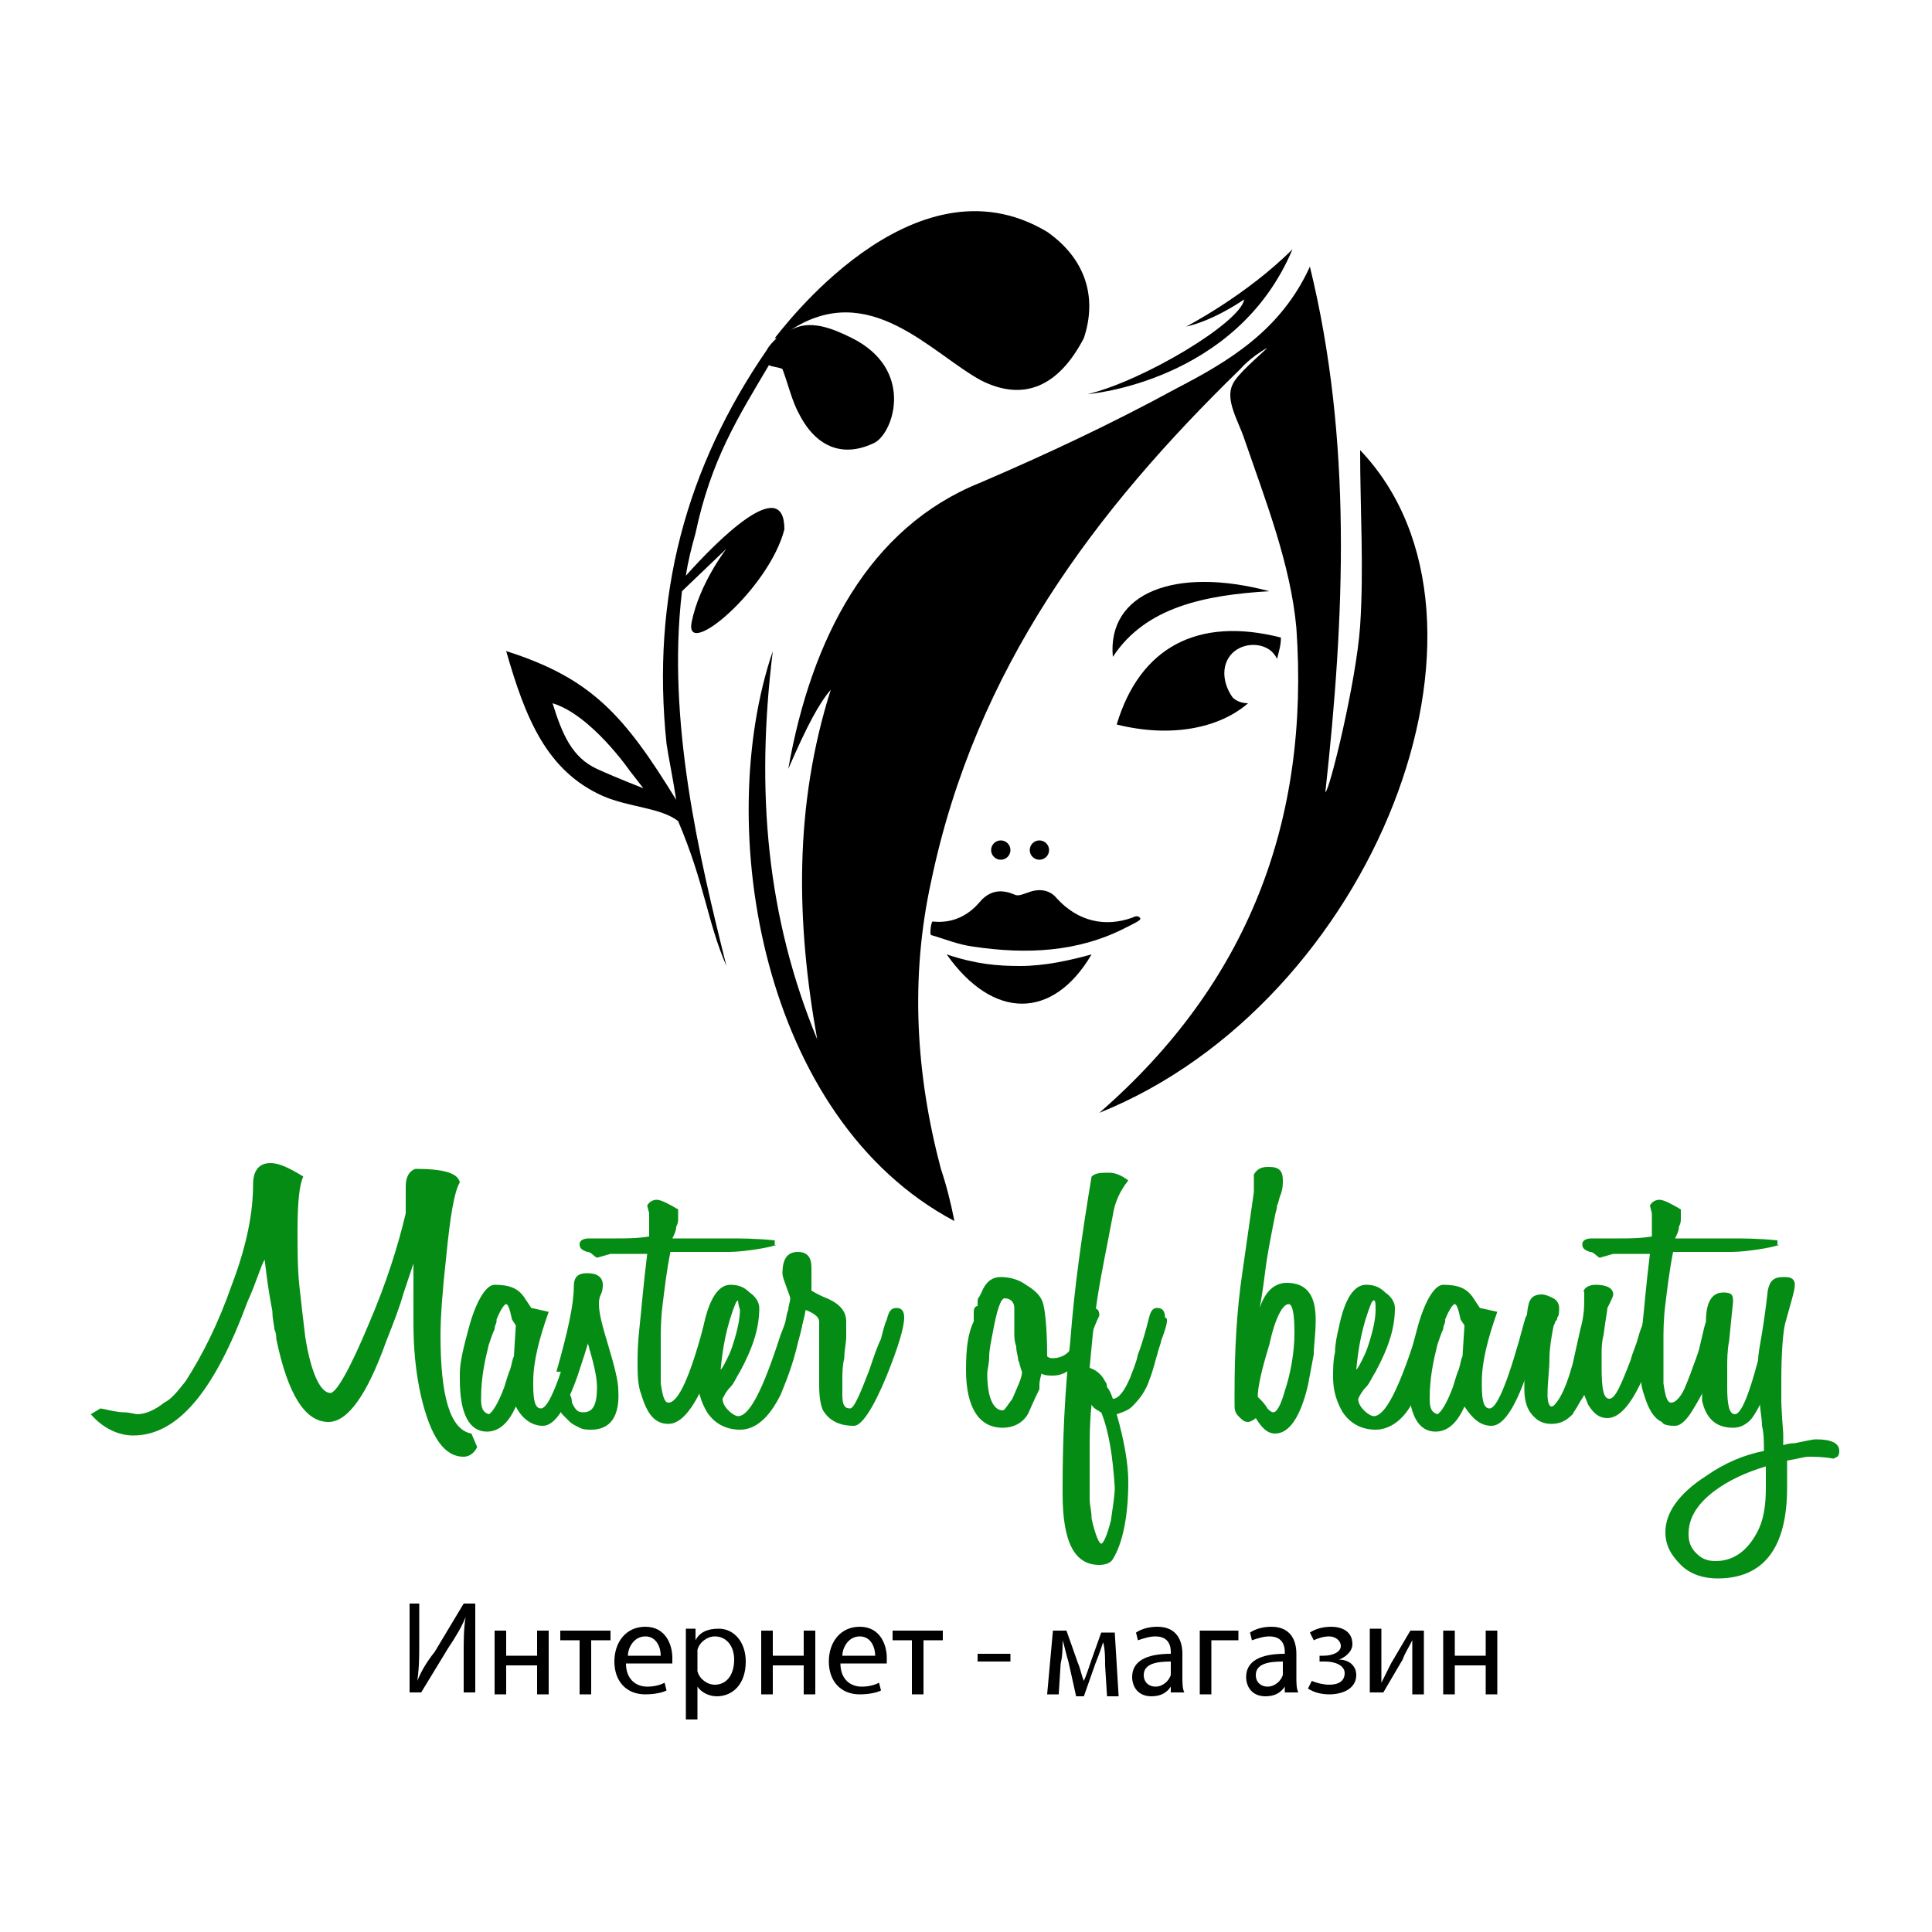 <?xml version="1.0" encoding="UTF-8"?>
<!-- Generator: Adobe Illustrator 21.0.0, SVG Export Plug-In . SVG Version: 6.00 Build 0)  -->
<svg version="1.1" id="Слой_1" xmlns="http://www.w3.org/2000/svg" xmlns:xlink="http://www.w3.org/1999/xlink" x="0px" y="0px" viewBox="0 0 100 100" style="enable-background:new 0 0 100 100;" xml:space="preserve">
<style type="text/css">
	.st0{fill:#058C14;}
</style>
<path d="M-516-117.3"/>
<path d="M-515.4-121.3c0.6-3.5,1.4-7,2.4-10.5"/>
<g>
	<g>
		<path d="M65.7,30.6c-4.9-1.3-8.4,0.1-8.1,3.4C59.3,31.4,62.4,30.8,65.7,30.6z"/>
		<path d="M59,47.5c0.1,0.1-0.1,0.2-0.7,0.5c-2.5,1.3-5.2,1.4-7.9,1c-0.8-0.1-1.5-0.4-2.2-0.6c-0.1,0,0-0.8,0.1-0.7    c1,0.1,1.8-0.3,2.4-1c0.5-0.6,1.1-0.7,1.8-0.4c0.2,0.1,0.4,0,0.7-0.1c0.5-0.2,1.1-0.2,1.5,0.3c1.1,1.2,2.5,1.5,3.9,1    C58.8,47.4,58.9,47.4,59,47.5z"/>
		<path d="M52.8,50c-1.2,0-2.3-0.1-3.8-0.6c2.4,3.4,5.5,3.4,7.5,0C55.4,49.7,54.1,50,52.8,50z"/>
		<g>
			<path d="M70.4,23.3c0,3.1,0.2,6.1,0,9.1c-0.2,2.9-1.6,8.6-1.8,8.6c1-9.1,1.4-18.2-0.8-27.2c-1.5,3.3-4.2,4.9-6.9,6.3     c-3.3,1.8-6.7,3.4-10.2,4.9C45,27.3,42,33,40.8,39.8c1-2.3,1.6-3.4,2.2-4.1c-1.9,6-1.8,12-0.7,18.1c-2.6-6.3-3.2-12.8-2.3-20.1     c-3.1,9.1-0.6,24.2,9.4,29.5c-0.2-1-0.4-1.8-0.7-2.7c-1.3-4.9-1.6-9.9-0.5-14.9c2.3-11,8.5-19.2,16-26.5c0,0,0.5-0.6,1.4-1.1     c-0.4,0.4-1.6,1.4-1.8,1.9c-0.4,0.8,0.3,1.9,0.6,2.8c1.1,3.2,2.4,6.5,2.7,9.8c0.7,10-2.5,18.4-10.2,25.1     C71.1,51.9,78.8,32.1,70.4,23.3z"/>
			<path d="M54.2,12c-7-4.2-13.9,5.3-14.1,5.5c0,0,0,0,0.1,0c-0.2,0.2-0.4,0.4-0.5,0.6c-4.2,6.1-6,12.8-5.2,20.4     c0.1,0.7,0.3,1.6,0.5,2.9c-2.7-4.4-4.4-6.3-8.8-7.7c1,3.5,2.1,6.2,5,7.5c1.4,0.6,3,0.6,3.9,1.3c1.4,3.3,1.5,5.2,2.5,7.5     c-1.4-5.6-3.1-12.7-2.3-19.4l2.3-2.2c0,0-1.4,1.8-1.8,3.8c-0.4,2,4-1.7,4.8-4.8c0-2.9-3.5,0.6-5.1,2.4c0.1-0.7,0.3-1.5,0.5-2.2     c0.8-3.8,2.2-6,3.8-8.7c0.2,0.1,0.5,0.1,0.7,0.2c0.3,0.8,0.5,1.7,0.9,2.4c0.9,1.7,2.3,2.2,3.9,1.4c1-0.6,2-3.8-1.2-5.4     c-1-0.5-2.2-1-3.2-0.4c4.1-2.7,7.3,1.2,9.9,2.6c2.2,1.1,4,0.3,5.3-2.2C56.8,15.4,56.2,13.4,54.2,12z M30.9,39.8     c-1.3-0.6-1.8-1.8-2.3-3.4c2,0.6,4,3.5,4,3.5l0.7,0.9C33.3,40.8,32,40.3,30.9,39.8z"/>
			<path d="M56.3,20.4c0,0,7.7-0.6,10.6-7.5c-2.4,2.4-5.5,4-5.5,4s1.2-0.2,3-1.4C64.2,16.7,59.2,19.7,56.3,20.4z"/>
		</g>
		<g>
			<circle cx="51.8" cy="44" r="0.5"/>
			<circle cx="53.8" cy="44" r="0.5"/>
		</g>
		<path d="M63.7,33.9c0.5-0.6,1.5-0.7,2.1-0.2c0.1,0.1,0.2,0.2,0.3,0.4c0.1-0.4,0.2-0.7,0.2-1.1c-4.3-1.1-7.3,0.5-8.5,4.5    c2.8,0.7,5.3,0.2,6.8-1.1c-0.3,0-0.6-0.1-0.8-0.3C63.3,35.4,63.2,34.5,63.7,33.9z"/>
	</g>
	<g>
		<path d="M21.7,83v2c0,0.7,0,1.3-0.1,2l0,0c0.2-0.5,0.5-1,0.9-1.5L24,83h0.6v4.6h-0.6v-2c0-0.7,0-1.3,0.1-1.9l0,0    c-0.2,0.5-0.5,1-0.9,1.6l-1.4,2.3h-0.6V83H21.7z"/>
		<path d="M26.2,84.4v1.3h1.6v-1.3h0.6v3.3h-0.6v-1.5h-1.6v1.5h-0.6v-3.3H26.2z"/>
		<path d="M31.6,84.4v0.5h-1v2.8H30v-2.8h-1v-0.5H31.6z"/>
		<path d="M32.4,86.1c0,0.8,0.5,1.2,1.1,1.2c0.4,0,0.7-0.1,0.9-0.2l0.1,0.4c-0.2,0.1-0.6,0.2-1.1,0.2c-1,0-1.6-0.7-1.6-1.7    c0-1,0.6-1.8,1.6-1.8c1.1,0,1.4,1,1.4,1.6c0,0.1,0,0.2,0,0.3H32.4z M34.2,85.7c0-0.4-0.2-1-0.8-1c-0.6,0-0.9,0.6-0.9,1H34.2z"/>
		<path d="M35.5,85.4c0-0.4,0-0.8,0-1.1H36l0,0.6h0c0.2-0.4,0.6-0.6,1.2-0.6c0.8,0,1.4,0.7,1.4,1.7c0,1.2-0.7,1.8-1.5,1.8    c-0.4,0-0.8-0.2-1-0.5h0V89h-0.6V85.4z M36.1,86.3c0,0.1,0,0.2,0,0.2c0.1,0.4,0.5,0.7,0.9,0.7c0.6,0,1-0.5,1-1.3    c0-0.7-0.4-1.2-1-1.2c-0.4,0-0.8,0.3-0.9,0.7c0,0.1,0,0.2,0,0.2V86.3z"/>
		<path d="M40,84.4v1.3h1.6v-1.3h0.6v3.3h-0.6v-1.5H40v1.5h-0.6v-3.3H40z"/>
		<path d="M43.5,86.1c0,0.8,0.5,1.2,1.1,1.2c0.4,0,0.7-0.1,0.9-0.2l0.1,0.4c-0.2,0.1-0.6,0.2-1.1,0.2c-1,0-1.6-0.7-1.6-1.7    c0-1,0.6-1.8,1.6-1.8c1.1,0,1.4,1,1.4,1.6c0,0.1,0,0.2,0,0.3H43.5z M45.3,85.7c0-0.4-0.2-1-0.8-1c-0.6,0-0.9,0.6-0.9,1H45.3z"/>
		<path d="M48.8,84.4v0.5h-1v2.8h-0.6v-2.8h-1v-0.5H48.8z"/>
		<path d="M52.3,85.6V86h-1.7v-0.4H52.3z"/>
		<path d="M54.5,84.4h0.7l0.6,1.7c0.1,0.2,0.2,0.7,0.3,0.9h0c0.1-0.2,0.3-0.8,0.4-1.1l0.5-1.4h0.7l0.2,3.3h-0.6l-0.1-1.6    c0-0.4,0-0.8-0.1-1.2h0c-0.1,0.3-0.2,0.6-0.4,1.1l-0.6,1.7h-0.4L55.3,86c-0.1-0.3-0.2-0.8-0.3-1.1h0c0,0.4,0,0.8-0.1,1.2l-0.1,1.6    h-0.6L54.5,84.4z"/>
		<path d="M60.6,87.7l0-0.4h0c-0.2,0.3-0.5,0.5-1,0.5c-0.7,0-1-0.5-1-1c0-0.8,0.7-1.2,2-1.2v-0.1c0-0.3-0.1-0.8-0.8-0.8    c-0.3,0-0.6,0.1-0.9,0.2l-0.1-0.4c0.3-0.2,0.7-0.3,1.1-0.3c1,0,1.3,0.7,1.3,1.4v1.2c0,0.3,0,0.6,0.1,0.8H60.6z M60.6,86    c-0.7,0-1.4,0.1-1.4,0.7c0,0.4,0.3,0.6,0.6,0.6c0.4,0,0.7-0.3,0.8-0.6c0-0.1,0-0.1,0-0.2V86z"/>
		<path d="M64.1,84.4v0.5h-1.4v2.8h-0.6v-3.3H64.1z"/>
		<path d="M66.5,87.7l0-0.4h0c-0.2,0.3-0.5,0.5-1,0.5c-0.7,0-1-0.5-1-1c0-0.8,0.7-1.2,2-1.2v-0.1c0-0.3-0.1-0.8-0.8-0.8    c-0.3,0-0.6,0.1-0.9,0.2l-0.1-0.4c0.3-0.2,0.7-0.3,1.1-0.3c1,0,1.3,0.7,1.3,1.4v1.2c0,0.3,0,0.6,0.1,0.8H66.5z M66.4,86    c-0.7,0-1.4,0.1-1.4,0.7c0,0.4,0.3,0.6,0.6,0.6c0.4,0,0.7-0.3,0.8-0.6c0-0.1,0-0.1,0-0.2V86z"/>
		<path d="M68.2,85.7h0.3c0.5,0,0.9-0.2,0.9-0.5c0-0.3-0.3-0.5-0.6-0.5c-0.3,0-0.6,0.1-0.8,0.2l-0.2-0.4c0.3-0.2,0.7-0.3,1.1-0.3    c0.5,0,1.1,0.2,1.1,0.9c0,0.4-0.4,0.7-0.7,0.8v0c0.5,0,0.9,0.3,0.9,0.8c0,0.7-0.7,1-1.4,1c-0.4,0-0.8-0.1-1.1-0.3l0.2-0.4    c0.2,0.1,0.6,0.2,0.9,0.2c0.5,0,0.8-0.2,0.8-0.6c0-0.4-0.5-0.6-1-0.6h-0.3V85.7z"/>
		<path d="M71.5,84.4v1.4c0,0.5,0,0.9,0,1.3l0,0c0.2-0.4,0.3-0.6,0.5-1l1-1.7h0.7v3.3h-0.6v-1.4c0-0.5,0-0.8,0-1.4h0    c-0.2,0.4-0.4,0.7-0.5,1c-0.3,0.5-0.7,1.2-1,1.7h-0.7v-3.3H71.5z"/>
		<path d="M75.3,84.4v1.3h1.6v-1.3h0.6v3.3h-0.6v-1.5h-1.6v1.5h-0.6v-3.3H75.3z"/>
	</g>
	<g>
		<g>
			<path class="st0" d="M24.7,74.9c-0.2,0.4-0.5,0.5-0.7,0.5c-1,0-1.7-1-2.2-3.1c-0.3-1.3-0.4-2.6-0.4-3.8c0-0.1,0-0.3,0-0.6     c0-0.2,0-0.5,0-0.8c0-0.3,0-0.6,0-0.8c0-0.2,0-0.4,0-0.6v-0.3c-0.1,0.3-0.3,0.9-0.5,1.5c-0.2,0.7-0.5,1.5-0.9,2.5     c-1,2.8-2,4.2-3,4.2c-1.2,0-2.1-1.4-2.7-4.3c0-0.1,0-0.3-0.1-0.5c0-0.2-0.1-0.5-0.1-0.9c0-0.1-0.2-0.9-0.4-2.7     c-0.2,0.3-0.4,1.1-0.9,2.2c-1.7,4.6-3.6,6.9-5.9,6.9c-0.8,0-1.6-0.4-2.2-1.1l0.5-0.3c0.5,0.1,0.9,0.2,1.2,0.2     c0.3,0,0.6,0.1,0.7,0.1c0.4,0,0.9-0.2,1.4-0.6v0c0.4-0.2,0.7-0.6,1.1-1.1c0.9-1.4,1.7-3,2.4-5c0.8-2.1,1.1-3.8,1.1-5.2     c0-0.7,0.3-1.1,0.9-1.1c0.4,0,0.9,0.2,1.7,0.7c-0.2,0.4-0.3,1.3-0.3,2.8c0,1,0,2,0.1,2.9c0.1,0.9,0.2,1.8,0.3,2.6     c0.3,1.9,0.8,2.9,1.3,2.9c0.3,0,1-1.2,2-3.6c0.9-2.1,1.5-4,1.9-5.7c0-0.1,0-0.2,0-0.5c0-0.2,0-0.5,0-0.9c0-0.5,0.2-0.8,0.5-0.9     c1.4,0,2.2,0.2,2.3,0.7c-0.3,0.5-0.5,1.8-0.7,3.8c-0.2,1.8-0.3,3.2-0.3,4.1c0,3.2,0.5,4.9,1.6,5.1L24.7,74.9z"/>
			<path class="st0" d="M26.7,72.8c-0.4,0.9-0.9,1.3-1.5,1.3c-0.9,0-1.4-0.9-1.4-2.7v-0.3c0-0.6,0.2-1.4,0.5-2.5     c0.4-1.4,0.9-2.1,1.3-2.1c0.8,0,1.2,0.2,1.5,0.6l0.4,0.6l0.9,0.2c-0.5,1.4-0.8,2.6-0.8,3.6v0.2c0,0.8,0.1,1.2,0.4,1.2     c0.4,0,1-1.5,1.8-4.5c0.1-0.4,0.3-0.6,0.5-0.6c0.3,0,0.4,0.2,0.4,0.5c0,0.4-0.3,1.4-0.8,2.9c-0.6,1.7-1.2,2.6-1.8,2.6     C27.5,73.8,27,73.4,26.7,72.8z M26.7,68.6l-0.2-0.3c-0.1-0.5-0.2-0.8-0.3-0.8c-0.1,0-0.3,0.3-0.5,0.8l0,0.1     c0,0.1-0.1,0.2-0.1,0.4c-0.1,0.2-0.2,0.5-0.3,0.8c-0.2,0.8-0.4,1.7-0.4,2.8c0,0.5,0.1,0.7,0.4,0.8c0.2-0.1,0.5-0.6,0.8-1.4     c0.1-0.3,0.2-0.7,0.3-0.9c0.1-0.3,0.1-0.5,0.2-0.7L26.7,68.6z"/>
			<path class="st0" d="M30.6,74c-0.2,0-0.4,0-0.6-0.1c-0.2-0.1-0.4-0.2-0.5-0.3c-0.1-0.1-0.3-0.3-0.4-0.4c-0.1-0.1-0.1-0.3-0.1-0.5     c0-0.3,0.1-0.5,0.3-0.6c0.2,0,0.3,0.2,0.3,0.5c0.2,0.4,0.3,0.5,0.6,0.5c0.5,0,0.7-0.4,0.7-1.3c0-0.4-0.1-1-0.4-2     c0-0.1-0.1-0.3-0.2-0.6c-0.3,1.2-0.7,1.8-1,1.8c0,0,0,0-0.1,0c-0.1,0-0.2,0-0.4,0c0.6-2.1,0.9-3.5,0.9-4.4c0-0.5,0.2-0.7,0.7-0.7     c0.5,0,0.8,0.2,0.8,0.6c0,0.1,0,0.3-0.1,0.5c-0.1,0.2-0.1,0.4-0.1,0.5c0,0.5,0.2,1.2,0.5,2.2c0.3,1,0.5,1.8,0.5,2.2     C32.1,73.3,31.6,74,30.6,74z"/>
			<path class="st0" d="M40.2,64.4c-0.1,0.1-0.6,0.2-1.3,0.3c-0.7,0.1-1.1,0.1-1.3,0.1c-0.4,0-0.7,0-1,0c-0.3,0-0.7,0-1,0l-0.9,0     c-0.2,1-0.3,1.9-0.4,2.7c-0.1,0.8-0.1,1.4-0.1,1.9c0,0.6,0,1,0,1.4c0,0.4,0,0.6,0,0.8c0.1,0.7,0.2,1,0.4,1c0.5,0,1.1-1.3,1.8-3.9     c0.2-0.7,0.4-1,0.6-1c0.3,0,0.5,0.2,0.5,0.5c0,0.5-0.3,1.4-0.8,2.8c-0.7,1.8-1.4,2.7-2.1,2.7c-0.7,0-1.1-0.5-1.4-1.5     c-0.2-0.5-0.2-1.1-0.2-1.8c0-0.2,0-0.8,0.1-1.7c0.1-0.9,0.2-2.2,0.4-3.8c-0.1,0-0.3,0-0.6,0c-0.3,0-0.7,0-1.3,0l-0.7,0.2     c-0.2-0.1-0.3-0.3-0.5-0.3c-0.3-0.1-0.4-0.2-0.4-0.4c0-0.2,0.2-0.3,0.5-0.3c0.4,0,0.9,0,1.4,0c0.5,0,1.1,0,1.7-0.1v0     c0,0.1,0,0,0-0.2c0-0.2,0-0.5,0-1l-0.1-0.4c0.1-0.2,0.3-0.3,0.5-0.3c0.2,0,0.6,0.2,1.1,0.5v0.5c0,0.1,0,0.2-0.1,0.4     c0,0.2-0.1,0.4-0.2,0.6h0.5c0.3,0,0.6,0,0.8,0s0.4,0,0.6,0c0.1,0,0.4,0,1,0c0.6,0,1.4,0,2.4,0.1v0.3L40.2,64.4z"/>
			<path class="st0" d="M41.3,69.5c-0.3,1.3-0.7,2.2-0.9,2.7c-0.6,1.2-1.3,1.8-2.1,1.8c-0.7,0-1.3-0.3-1.7-0.9     c-0.3-0.5-0.5-1.1-0.5-1.8c0-0.4,0-0.9,0.1-1.3c0-0.4,0.1-0.9,0.2-1.3c0.3-1.5,0.8-2.2,1.4-2.2c0.4,0,0.7,0.1,1,0.4     c0.3,0.2,0.5,0.5,0.5,0.8c0,1-0.3,2-1,3.3c-0.2,0.3-0.3,0.6-0.5,0.8c-0.2,0.2-0.3,0.4-0.4,0.6c0,0.2,0.1,0.4,0.3,0.6     c0.2,0.2,0.4,0.3,0.5,0.3c0.6,0,1.3-1.4,2.2-4.2c0.3-0.8,0.5-1.2,0.6-1.2c0.3,0,0.5,0.1,0.5,0.4C41.6,68.3,41.5,68.8,41.3,69.5z      M38.2,67.3c0,0-0.1,0.1-0.1,0.1c-0.5,1.2-0.7,2.4-0.8,3.5c0.1-0.1,0.2-0.3,0.3-0.5c0.1-0.2,0.2-0.4,0.3-0.7     c0.3-0.9,0.4-1.5,0.4-1.9C38.2,67.5,38.2,67.3,38.2,67.3z"/>
			<path class="st0" d="M42.6,73c-0.1-0.2-0.2-0.6-0.2-1.3c0-0.1,0-0.3,0-0.4c0-0.1,0-0.3,0-0.4c0-0.1,0-0.2,0-0.4     c0-0.2,0-0.4,0-0.6l0-1.5c0-0.2-0.2-0.4-0.7-0.6c-0.1,0.6-0.3,1.2-0.5,1.8v0c0,0-0.1,0.1-0.1,0.3c0,0-0.1,0.1-0.2,0.3L40.3,70     c0-0.3,0.1-0.7,0.3-1.4c0.1-0.3,0.1-0.6,0.2-0.8c0-0.2,0.1-0.4,0.1-0.6c0-0.1-0.1-0.3-0.2-0.6c-0.1-0.3-0.2-0.5-0.2-0.7     c0-0.8,0.3-1.1,0.8-1.1c0.5,0,0.7,0.3,0.7,0.8v0.1c0,0.2,0,0.4,0,0.4v0.1l0,0.6c0,0,0.3,0.2,0.8,0.4c0.7,0.3,1,0.7,1,1.2     c0,0.2,0,0.5,0,0.8c0,0.3-0.1,0.7-0.1,1.1c-0.1,0.4-0.1,0.8-0.1,1.1c0,0.3,0,0.6,0,0.8c0,0.5,0.1,0.7,0.4,0.7c0.2,0,0.5-0.7,1-2     c0.2-0.6,0.4-1.2,0.6-1.6c0.1-0.4,0.2-0.8,0.3-1c0.1-0.4,0.2-0.6,0.5-0.6c0.3,0,0.4,0.2,0.4,0.5c0,0.5-0.3,1.5-0.9,3     c-0.7,1.7-1.3,2.6-1.7,2.6C43.4,73.8,42.9,73.5,42.6,73z"/>
			<path class="st0" d="M56.1,70c-0.4,0.8-1,1.2-1.6,1.2c-0.2,0-0.4,0-0.6-0.1c0,0.1-0.1,0.3-0.1,0.6c0,0,0,0,0,0.1c0,0,0,0.1,0,0.1     c-0.3,0.6-0.5,1.1-0.6,1.3h0c-0.3,0.5-0.8,0.7-1.3,0.7c-1.2,0-1.9-1-1.9-3c0-1.1,0.1-1.9,0.4-2.5c0-0.2,0-0.3,0-0.5     c0-0.2,0.1-0.3,0.2-0.3c0-0.1,0-0.1,0-0.2c0-0.1,0-0.2,0.1-0.3l0.1-0.2c0.2-0.5,0.5-0.8,1-0.8c0.4,0,0.9,0.1,1.3,0.4     c0.5,0.3,0.8,0.6,0.9,1c0.1,0.4,0.2,1.3,0.2,2.7c0.1,0.1,0.2,0.1,0.3,0.1c0.4,0,0.8-0.2,1-0.6c0.1-0.2,0.3-0.7,0.5-1.5     c0.1-0.3,0.2-0.5,0.5-0.5c0.3,0,0.4,0.1,0.4,0.4C56.6,68.7,56.4,69.4,56.1,70z M52.7,70.4c0-0.2-0.1-0.4-0.1-0.7     c-0.1-0.3-0.1-0.5-0.1-0.7c0-0.2,0-0.4,0-0.5c0-0.2,0-0.4,0-0.4c0-0.1,0-0.3,0-0.3c0-0.1,0-0.1,0-0.1c0-0.3-0.2-0.5-0.5-0.5     c-0.2,0-0.4,0.6-0.6,1.7c-0.1,0.5-0.2,1-0.2,1.3c0,0.4-0.1,0.7-0.1,0.9c0,1.2,0.3,1.9,0.8,1.9c0.1,0,0.2-0.2,0.5-0.6     c0.3-0.7,0.5-1.1,0.5-1.4C52.8,70.8,52.8,70.6,52.7,70.4z"/>
			<path class="st0" d="M60.1,69.4c0,0.1-0.1,0.3-0.2,0.7c-0.1,0.3-0.2,0.8-0.4,1.3c-0.2,0.6-0.5,1-0.9,1.4h0     c-0.2,0.2-0.5,0.3-0.8,0.4c0.4,1.4,0.6,2.6,0.6,3.5c0,1.8-0.3,3.2-0.8,4c-0.1,0.2-0.4,0.3-0.7,0.3c-1.3,0-1.9-1.2-1.9-3.7v-0.3     c0-2.4,0.1-4.9,0.4-7.6c0.2-2.7,0.6-5.5,1.1-8.5c0.2-0.2,0.5-0.2,0.9-0.2c0.3,0,0.6,0.1,1,0.4c-0.4,0.5-0.7,1.1-0.8,1.8     c-0.3,1.6-0.6,3-0.8,4.3c-0.2,1.3-0.3,2.5-0.4,3.6c0.3,0.1,0.6,0.3,0.8,0.7h0c0,0,0.1,0.1,0.1,0.3c0.1,0.1,0.2,0.3,0.3,0.6     c0.3,0,0.6-0.4,0.9-1.1v0c0.1-0.3,0.3-0.7,0.4-1.2c0.2-0.5,0.4-1.2,0.6-2v0c0.1-0.3,0.2-0.4,0.4-0.4c0.3,0,0.4,0.2,0.4,0.5     C60.5,68.2,60.4,68.6,60.1,69.4z M57,73.1c-0.1,0-0.1-0.1-0.2-0.1c-0.1-0.1-0.2-0.1-0.3-0.3c-0.1,0.9-0.1,1.7-0.1,2.4     c0,0.7,0,1.3,0,1.7c0,0.2,0,0.5,0,0.8c0,0.3,0.1,0.6,0.1,1v0c0.2,0.9,0.4,1.3,0.5,1.3c0.1,0,0.3-0.4,0.5-1.2     c0.1-0.7,0.2-1.3,0.2-1.7C57.6,75.4,57.4,74.1,57,73.1z"/>
			<path class="st0" d="M68,70.1c-0.1,0.5-0.2,1.1-0.3,1.6c-0.4,1.7-1,2.5-1.7,2.5c-0.4,0-0.7-0.3-1-0.8c-0.1,0.1-0.3,0.2-0.4,0.2     c-0.2,0-0.3-0.1-0.5-0.3c-0.2-0.2-0.2-0.4-0.2-0.6l0-0.2v-0.4c0-2.1,0.1-4.2,0.4-6.2l0.6-4.2c0-0.1,0-0.2,0-0.3     c0-0.1,0-0.2,0-0.3c0-0.2,0-0.2,0-0.3c0.1-0.2,0.3-0.4,0.7-0.4h0.1c0.5,0,0.7,0.2,0.7,0.7c0,0.2,0,0.4-0.1,0.7v0     c-0.1,0.2-0.1,0.4-0.2,0.6c0,0.2-0.1,0.4-0.1,0.5c-0.2,1-0.4,2-0.5,2.8c-0.1,0.8-0.2,1.5-0.3,2c0.3-0.9,0.8-1.3,1.4-1.3     c1,0,1.5,0.6,1.5,1.9C68.1,69.1,68,69.6,68,70.1z M66.7,67.5c-0.3,0-0.7,0.7-1,2.1c-0.4,1.3-0.6,2.2-0.6,2.7     c0.2,0.2,0.4,0.4,0.5,0.6c0.1,0.1,0.2,0.2,0.3,0.2c0.2,0,0.4-0.4,0.6-1.1C66.8,71.1,67,70,67,69C67,68,66.9,67.5,66.7,67.5z"/>
			<path class="st0" d="M74.2,69.5c-0.3,1.3-0.7,2.2-0.9,2.7C72.8,73.4,72,74,71.2,74c-0.7,0-1.3-0.3-1.7-0.9     c-0.3-0.5-0.5-1.1-0.5-1.8c0-0.4,0-0.9,0.1-1.3c0-0.4,0.1-0.9,0.2-1.3c0.3-1.5,0.8-2.2,1.4-2.2c0.4,0,0.7,0.1,1,0.4     c0.3,0.2,0.5,0.5,0.5,0.8c0,1-0.3,2-1,3.3c-0.2,0.3-0.3,0.6-0.5,0.8c-0.2,0.2-0.3,0.4-0.4,0.6c0,0.2,0.1,0.4,0.3,0.6     c0.2,0.2,0.4,0.3,0.5,0.3c0.6,0,1.3-1.4,2.2-4.2c0.3-0.8,0.5-1.2,0.6-1.2c0.3,0,0.5,0.1,0.5,0.4C74.6,68.3,74.5,68.8,74.2,69.5z      M71.1,67.3c0,0-0.1,0.1-0.1,0.1c-0.5,1.2-0.7,2.4-0.8,3.5c0.1-0.1,0.2-0.3,0.3-0.5c0.1-0.2,0.2-0.4,0.3-0.7     c0.3-0.9,0.4-1.5,0.4-1.9C71.2,67.5,71.2,67.3,71.1,67.3z"/>
			<path class="st0" d="M75.8,72.8c-0.4,0.9-0.9,1.3-1.5,1.3c-0.9,0-1.4-0.9-1.4-2.7v-0.3c0-0.6,0.2-1.4,0.5-2.5     c0.4-1.4,0.9-2.1,1.3-2.1c0.8,0,1.2,0.2,1.5,0.6l0.4,0.6l0.9,0.2c-0.5,1.4-0.8,2.6-0.8,3.6v0.2c0,0.8,0.1,1.2,0.4,1.2     c0.4,0,1-1.5,1.8-4.5c0.1-0.4,0.3-0.6,0.5-0.6c0.3,0,0.4,0.2,0.4,0.5c0,0.4-0.3,1.4-0.8,2.9c-0.6,1.7-1.2,2.6-1.8,2.6     C76.6,73.8,76.2,73.4,75.8,72.8z M75.8,68.6l-0.2-0.3c-0.1-0.5-0.2-0.8-0.3-0.8c-0.1,0-0.3,0.3-0.5,0.8l0,0.1     c0,0.1-0.1,0.2-0.1,0.4c-0.1,0.2-0.2,0.5-0.3,0.8c-0.2,0.8-0.4,1.7-0.4,2.8c0,0.5,0.1,0.7,0.4,0.8c0.2-0.1,0.5-0.6,0.8-1.4     c0.1-0.3,0.2-0.7,0.3-0.9c0.1-0.3,0.1-0.5,0.2-0.7L75.8,68.6z"/>
			<path class="st0" d="M82.6,66.5c0.6,0,0.9,0.2,0.9,0.5c0,0.1-0.1,0.3-0.3,0.7c0,0.1-0.1,0.6-0.2,1.4v0c-0.1,0.4-0.1,0.7-0.1,1     c0,0.3,0,0.5,0,0.7c0,1.1,0.1,1.6,0.4,1.6c0.3,0,0.6-0.7,1.1-2c0.1-0.4,0.3-0.8,0.4-1.2c0.1-0.4,0.3-0.8,0.4-1.2     c0.1-0.3,0.3-0.4,0.5-0.4c0.3,0,0.4,0.1,0.4,0.4c0,0.4-0.3,1.3-0.8,2.7c-0.7,1.8-1.4,2.7-2.1,2.7c-0.4,0-0.7-0.2-1-0.7v0     l-0.2-0.5c-0.1,0.2-0.2,0.3-0.3,0.5c-0.1,0.2-0.2,0.3-0.3,0.5c-0.3,0.3-0.6,0.5-1.1,0.5s-0.8-0.2-1.1-0.6     c-0.2-0.3-0.3-0.7-0.3-1.2c0-2.7,0.1-4.3,0.3-4.6c0.1-0.2,0.3-0.3,0.6-0.3c0.2,0,0.4,0.1,0.6,0.2c0.2,0.1,0.3,0.3,0.3,0.5     c0,0.2,0,0.4-0.1,0.5v0c0,0.1,0,0.1-0.1,0.2c0,0.1-0.1,0.2-0.1,0.3l0,0c-0.1,0.5-0.2,1.1-0.2,1.6c0,0.6-0.1,1.2-0.1,1.9     c0,0.4,0.1,0.6,0.2,0.6c0.1,0,0.2-0.1,0.4-0.4v0c0.3-0.5,0.5-1.1,0.7-1.8l0.4-1.8c0.2-0.7,0.2-1.2,0.2-1.7c0,0,0-0.1,0-0.1     c0,0,0-0.1,0-0.1C81.9,66.8,82.1,66.5,82.6,66.5z"/>
			<path class="st0" d="M92.1,64.4c-0.1,0.1-0.6,0.2-1.3,0.3c-0.7,0.1-1.1,0.1-1.3,0.1c-0.4,0-0.7,0-1,0c-0.3,0-0.7,0-1,0l-0.9,0     c-0.2,1-0.3,1.9-0.4,2.7c-0.1,0.8-0.1,1.4-0.1,1.9c0,0.6,0,1,0,1.4c0,0.4,0,0.6,0,0.8c0.1,0.7,0.2,1,0.4,1c0.5,0,1.1-1.3,1.8-3.9     c0.2-0.7,0.4-1,0.6-1c0.3,0,0.5,0.2,0.5,0.5c0,0.5-0.3,1.4-0.8,2.8c-0.7,1.8-1.4,2.7-2.1,2.7c-0.7,0-1.1-0.5-1.4-1.5     c-0.2-0.5-0.2-1.1-0.2-1.8c0-0.2,0-0.8,0.1-1.7c0.1-0.9,0.2-2.2,0.4-3.8c-0.1,0-0.3,0-0.6,0c-0.3,0-0.7,0-1.3,0l-0.7,0.2     c-0.2-0.1-0.3-0.3-0.5-0.3c-0.3-0.1-0.4-0.2-0.4-0.4c0-0.2,0.2-0.3,0.5-0.3c0.4,0,0.9,0,1.4,0c0.5,0,1.1,0,1.7-0.1v0     c0,0.1,0,0,0-0.2c0-0.2,0-0.5,0-1l-0.1-0.4c0.1-0.2,0.3-0.3,0.5-0.3c0.2,0,0.6,0.2,1.1,0.5v0.5c0,0.1,0,0.2-0.1,0.4     c0,0.2-0.1,0.4-0.2,0.6h0.5c0.3,0,0.6,0,0.8,0c0.2,0,0.4,0,0.6,0c0.1,0,0.4,0,1,0c0.6,0,1.4,0,2.4,0.1v0.3L92.1,64.4z"/>
			<path class="st0" d="M88,69.6c0.1-0.4,0.2-0.9,0.3-1.2c0-1,0.3-1.5,0.9-1.5c0.4,0,0.5,0.1,0.5,0.4v0.1l-0.2,2     c-0.1,0.5-0.1,1-0.1,1.4c0,0.4,0,0.7,0,1c0,0.9,0.1,1.4,0.4,1.4c0.3,0,0.7-0.9,1.2-2.8v0c0-0.3,0.1-0.8,0.2-1.4     c0.1-0.6,0.2-1.3,0.3-2.2c0.1-0.5,0.3-0.7,0.8-0.7h0.1c0.3,0,0.5,0.1,0.5,0.4c0,0.3-0.2,0.9-0.5,2c-0.1,0.4-0.2,1.4-0.2,3v1     c0-0.1,0,0.5,0.1,1.7l0,0.6c0.3-0.1,0.5-0.1,0.6-0.1c0.5-0.1,0.9-0.2,1.1-0.2c0.8,0,1.2,0.2,1.2,0.6c0,0.1,0,0.2-0.1,0.3     l-0.2,0.1c-0.5-0.1-1-0.1-1.3-0.1c-0.2,0-0.5,0.1-1.1,0.2c0,0.1,0,0.2,0,0.3c0,0.1,0,0.2,0,0.4c0,0.1,0,0.3,0,0.4     c0,0.1,0,0.2,0,0.3c0,3.1-1.2,4.7-3.6,4.7c-0.7,0-1.4-0.2-1.9-0.7c-0.5-0.5-0.8-1-0.8-1.7c0-1,0.7-2,2.1-2.9c1-0.7,2-1.1,3-1.3     c0-0.5,0-0.9-0.1-1.3c0-0.4-0.1-0.8-0.1-1.1c-0.2,0.4-0.4,0.7-0.5,0.8c-0.3,0.3-0.6,0.4-0.9,0.4c-0.9,0-1.4-0.5-1.6-1.4     c0-0.1,0-0.2,0-0.5c-0.5,1.2-1,1.8-1.4,1.8c-0.5,0-0.7-0.1-0.7-0.3c0-0.2,0.2-0.4,0.5-0.5c0.2,0,0.5-0.6,1-1.9     C87.7,70.5,87.9,70.1,88,69.6z M91.4,75.9c-1,0.3-1.9,0.7-2.7,1.3c-0.9,0.7-1.3,1.4-1.3,2.2c0,0.4,0.1,0.7,0.4,1     c0.3,0.3,0.6,0.4,1,0.4c0.9,0,1.6-0.5,2.1-1.4c0.4-0.7,0.5-1.5,0.5-2.4V75.9z"/>
		</g>
	</g>
</g>
</svg>